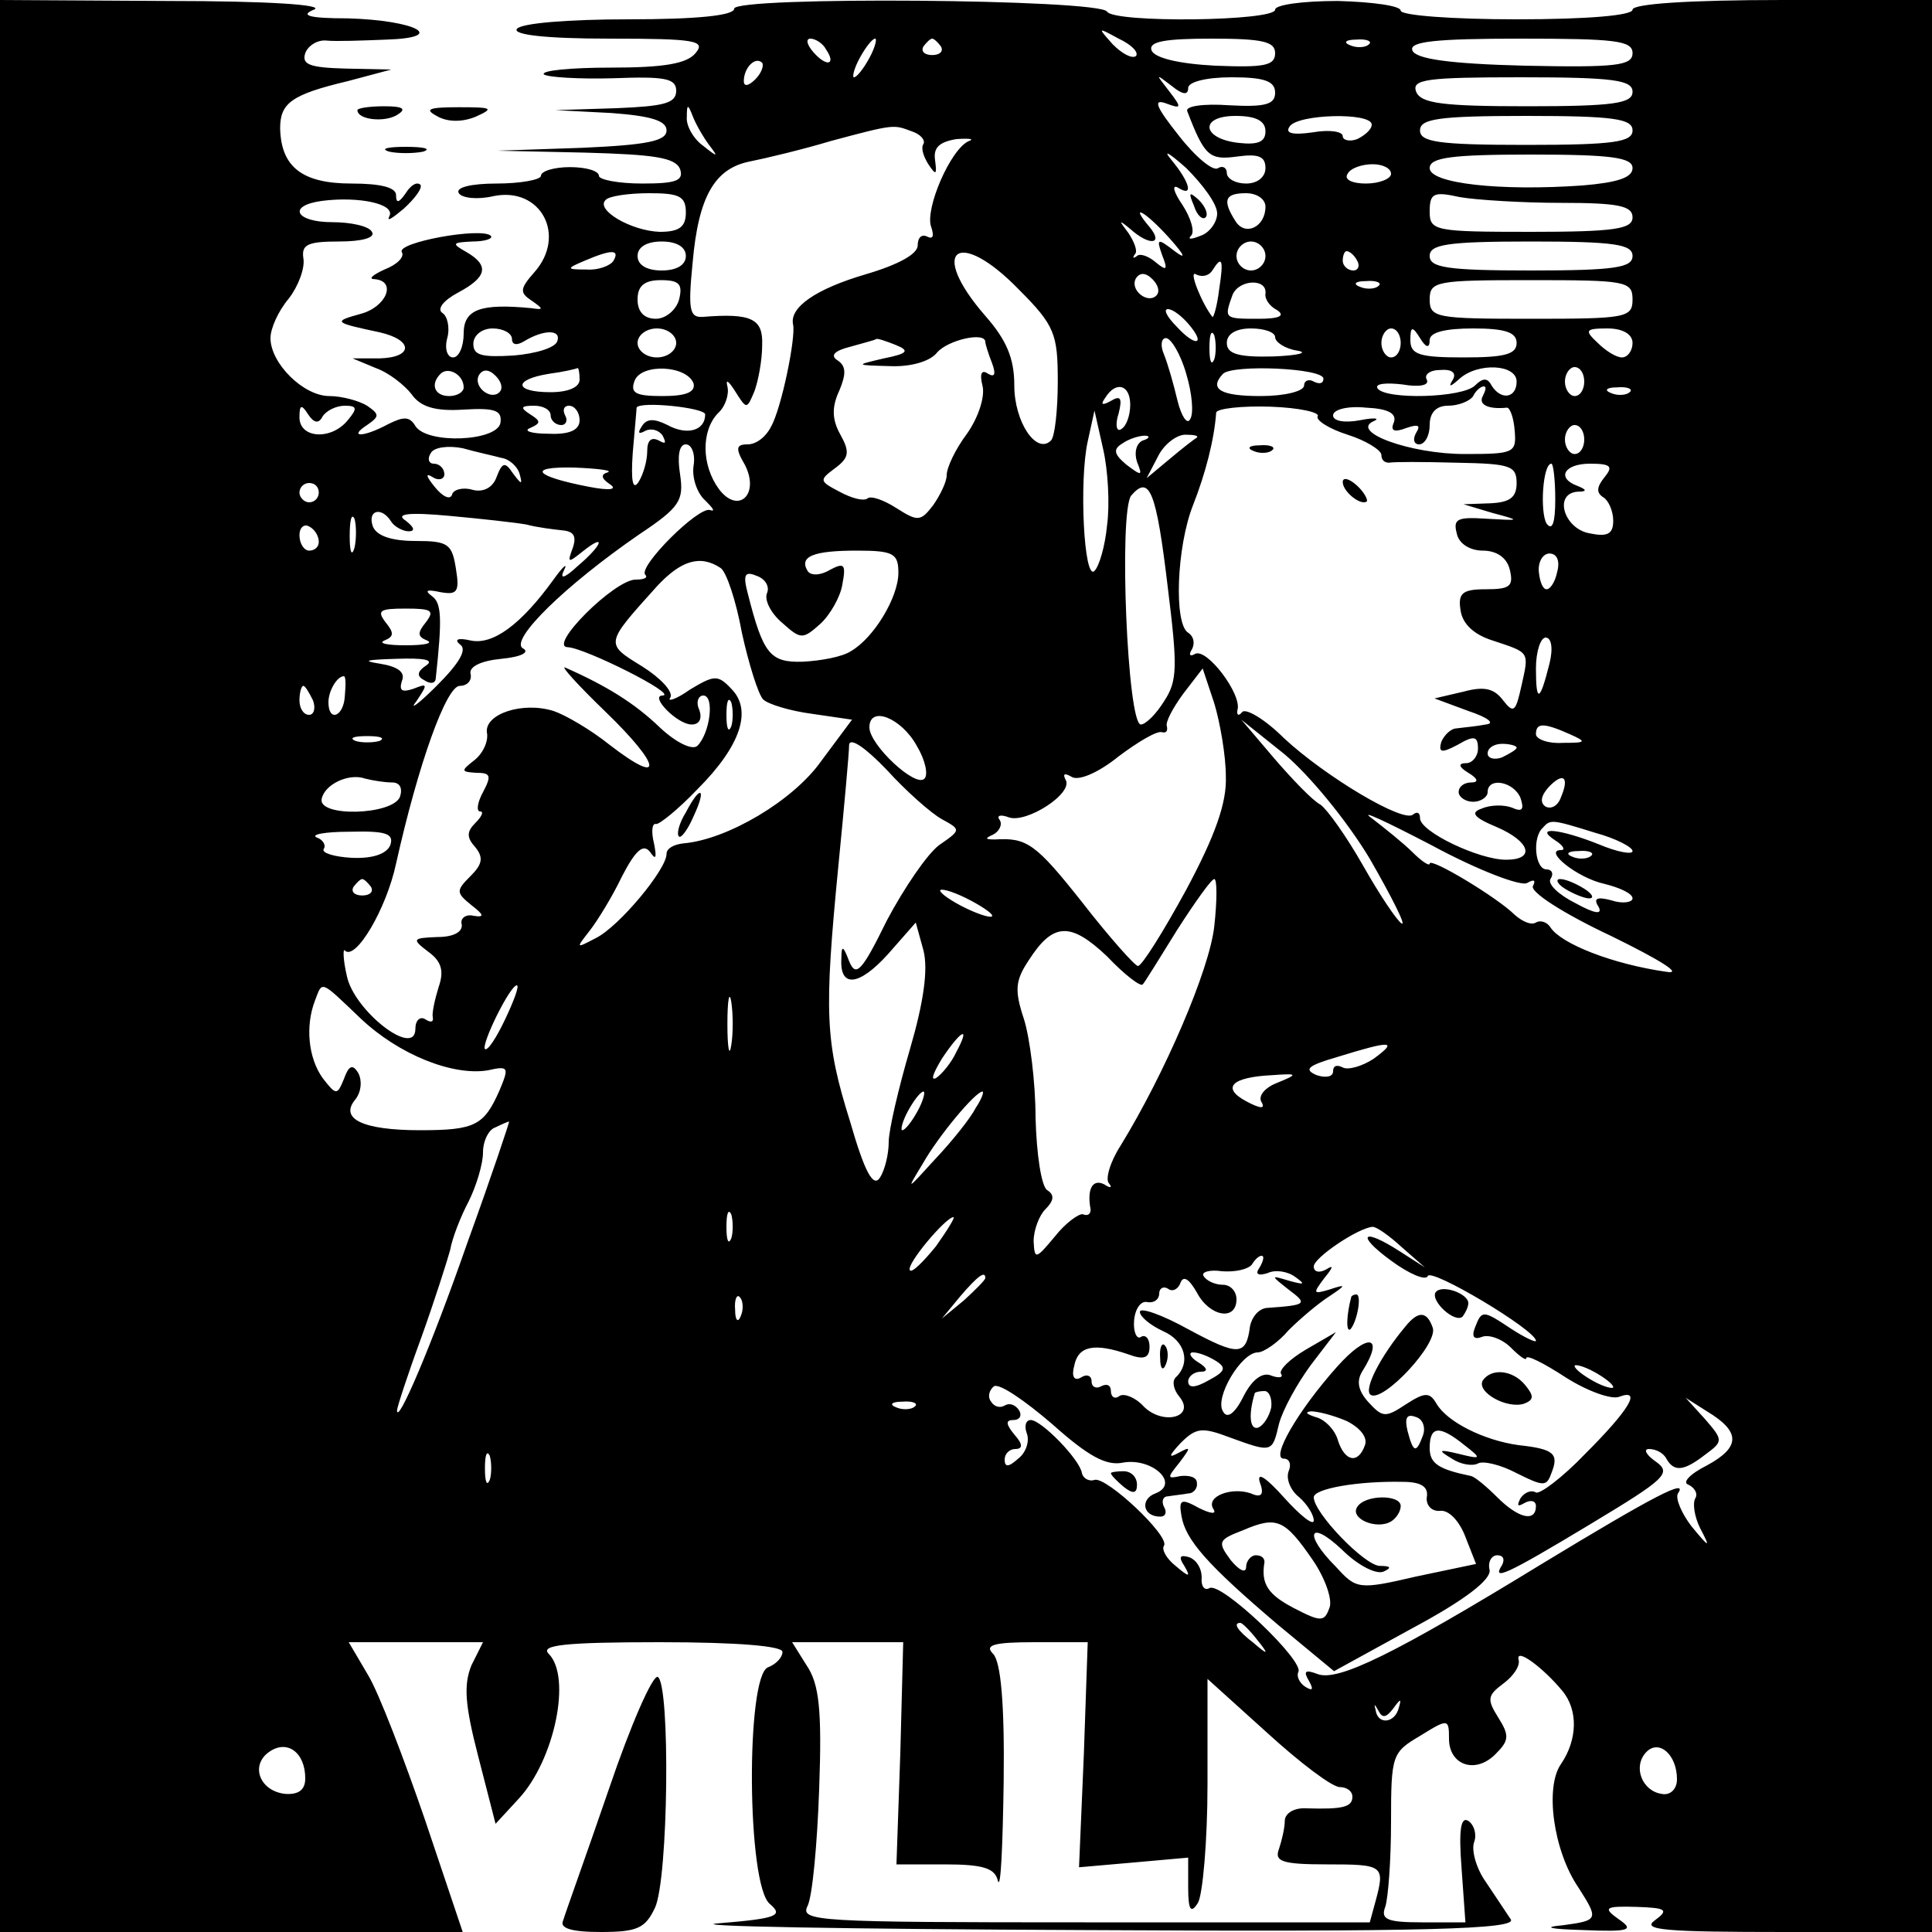 <?xml version="1.0"?>
<svg width="200" height="200" xmlns="http://www.w3.org/2000/svg" xmlns:svg="http://www.w3.org/2000/svg" preserveAspectRatio="xMidYMid meet" version="1.0">

 <g class="layer">
  <title>Layer 1</title>
  <g fill="#000000" id="svg_1" transform="matrix(0.1, 0, 0, -0.1, 0, 0)">
   <path d="m0,-1000l0,-1000l239,0l240,0l-39,116c-22,64 -48,132 -59,150l-20,34l69,0l70,0l-12,-24c-8,-20 -7,-40 7,-94l18,-70l24,26c37,40 55,126 31,150c-9,9 16,12 115,12c81,0 127,-4 127,-10c0,-6 -7,-13 -15,-16c-23,-9 -22,-226 2,-245c14,-12 8,-15 -53,-20c-38,-3 133,-6 379,-7c356,-2 447,1 441,11c-4,6 -16,24 -26,39c-10,14 -15,33 -12,41c3,8 0,18 -6,22c-8,5 -10,-10 -7,-49l4,-56l-45,0c-36,0 -43,3 -38,16c3,9 6,48 6,88c0,69 1,72 30,89c29,18 30,18 30,-3c0,-27 27,-37 48,-16c14,14 15,19 3,38c-12,19 -11,23 5,35c11,8 18,19 16,25c-3,13 26,-9 45,-32c17,-20 16,-51 -1,-76c-17,-24 -8,-90 18,-128c21,-33 21,-34 -16,-39c-22,-2 -14,-4 21,-5c48,-2 53,0 37,11c-17,12 -15,14 18,13c31,-1 34,-3 19,-14c-14,-10 11,-12 135,-12l152,0l0,1000l0,1000l-155,0c-97,0 -155,-4 -155,-10c0,-6 -47,-10 -120,-10c-66,0 -120,4 -120,9c0,5 -29,9 -65,10c-37,0 -65,-4 -65,-9c0,-12 -167,-14 -174,-2c-8,13 -386,16 -386,3c0,-7 -38,-11 -109,-11c-63,0 -112,-4 -116,-10c-4,-6 30,-10 96,-10c89,0 100,-2 89,-15c-9,-11 -33,-15 -88,-15c-41,0 -72,-3 -69,-7c4,-3 36,-5 72,-4c53,2 65,0 65,-13c0,-13 -13,-16 -62,-18l-63,-2l58,-3c41,-3 57,-8 57,-18c0,-11 -20,-15 -87,-18l-88,-3l91,-2c71,-2 93,-5 98,-17c4,-12 -4,-15 -39,-15c-25,0 -45,4 -45,8c0,5 -13,9 -30,9c-16,0 -30,-4 -30,-9c0,-4 -21,-8 -46,-8c-26,0 -43,-4 -39,-10c3,-5 19,-7 36,-3c49,10 76,-41 42,-79c-15,-17 -15,-21 -3,-29c13,-9 13,-10 0,-8c-52,5 -70,-1 -70,-26c0,-14 -5,-25 -11,-25c-6,0 -9,9 -6,20c3,11 0,23 -5,26c-6,4 1,13 16,21c30,16 33,28 9,42c-16,9 -15,10 6,11c13,0 22,3 19,6c-10,9 -98,-7 -92,-17c3,-5 -5,-13 -18,-18c-13,-6 -17,-10 -10,-10c23,-2 12,-29 -15,-36c-29,-8 -27,-9 20,-19c35,-8 35,-26 0,-27l-28,0l24,-10c14,-5 30,-18 37,-27c9,-13 24,-18 54,-16c33,2 40,-1 38,-14c-4,-19 -76,-22 -88,-3c-6,10 -12,10 -28,2c-26,-14 -42,-14 -22,-1c13,9 13,11 0,20c-8,5 -26,10 -39,10c-27,0 -61,34 -61,60c0,10 8,28 19,41c10,13 17,32 15,42c-2,14 5,17 37,17c24,0 38,4 34,10c-3,6 -22,10 -41,10c-38,0 -47,17 -11,22c38,5 77,-3 70,-16c-3,-6 3,-2 15,8c12,11 20,22 17,25c-4,3 -10,-1 -15,-9c-7,-10 -10,-11 -10,-2c0,8 -16,12 -46,12c-51,0 -73,17 -74,57c0,26 11,35 70,49l45,12l-47,1c-37,1 -46,4 -42,16c3,8 13,14 22,13c10,-1 37,0 62,1c64,2 31,20 -40,22c-40,0 -50,3 -35,9c12,5 -47,9 -152,9l-173,1l0,-1000zm1176,942c-4,-3 -14,2 -24,12c-16,18 -16,18 6,6c13,-6 21,-14 18,-18zm-321,7c11,-16 1,-19 -13,-3c-7,8 -8,14 -3,14c5,0 13,-5 16,-11zm45,-9c-6,-11 -13,-20 -16,-20c-2,0 0,9 6,20c6,11 13,20 16,20c2,0 0,-9 -6,-20zm74,12c3,-5 -1,-9 -9,-9c-8,0 -12,4 -9,9c3,4 7,8 9,8c2,0 6,-4 9,-8zm346,-7c0,-13 -11,-15 -62,-13c-38,2 -63,8 -66,16c-3,9 14,12 62,12c53,0 66,-3 66,-15zm97,9c-3,-3 -12,-4 -19,-1c-8,3 -5,6 6,6c11,1 17,-2 13,-5zm273,-9c0,-13 -17,-15 -112,-13c-78,2 -113,7 -116,16c-3,9 24,12 112,12c98,0 116,-2 116,-15zm-908,-27c-7,-7 -12,-8 -12,-2c0,14 12,26 19,19c2,-3 -1,-11 -7,-17zm448,-9c0,6 18,11 45,11c34,0 45,-4 45,-16c0,-12 -10,-15 -47,-13c-28,2 -46,-1 -44,-6c18,-47 23,-51 52,-47c22,3 29,0 29,-12c0,-9 -8,-16 -20,-16c-11,0 -20,5 -20,11c0,5 -4,8 -9,5c-5,-4 -24,12 -41,34c-23,29 -27,38 -13,33c16,-6 17,-5 3,13c-14,18 -14,18 3,5c11,-9 17,-10 17,-2zm460,-4c0,-12 -19,-15 -109,-15c-88,0 -110,3 -115,15c-5,13 11,15 109,15c96,0 115,-3 115,-15zm-956,-55c10,-13 9,-13 -6,-1c-10,7 -18,21 -17,30c0,13 1,14 6,1c3,-8 11,-22 17,-30zm576,14c0,-11 -8,-14 -27,-12c-39,4 -42,28 -4,28c21,0 31,-5 31,-16zm110,7c0,-5 -7,-11 -15,-15c-8,-3 -15,-1 -15,3c0,5 -14,7 -31,4c-21,-3 -29,-1 -24,6c8,13 85,15 85,2zm270,-6c0,-12 -19,-15 -110,-15c-91,0 -110,3 -110,15c0,12 19,15 110,15c91,0 110,-3 110,-15zm-746,-1c9,-3 14,-9 12,-13c-3,-4 0,-13 5,-21c8,-12 9,-11 7,4c-2,13 4,19 22,22c14,1 19,0 13,-2c-19,-8 -46,-71 -39,-89c3,-9 2,-13 -4,-10c-6,3 -10,-1 -10,-9c0,-9 -20,-20 -54,-30c-51,-15 -79,-34 -75,-52c3,-13 -12,-87 -23,-106c-5,-10 -15,-18 -24,-18c-12,0 -13,-4 -3,-21c16,-31 -7,-52 -27,-25c-18,25 -18,60 -1,78c8,7 12,20 10,28c-2,8 1,6 8,-5c12,-19 12,-19 20,0c4,11 8,32 8,48c1,27 -11,33 -61,29c-14,-1 -16,6 -11,56c6,69 23,98 60,105c15,3 53,12 83,21c67,18 65,17 84,10zm316,-85c0,-9 -8,-20 -17,-23c-10,-4 -14,-4 -10,0c4,4 0,18 -9,32c-9,13 -11,21 -5,18c17,-11 13,5 -6,28c-10,12 -3,8 15,-8c17,-17 32,-37 32,-47zm430,47c0,-10 -16,-15 -52,-18c-85,-6 -158,2 -158,18c0,11 23,14 105,14c83,0 105,-3 105,-14zm-250,-6c0,-5 -12,-10 -26,-10c-14,0 -23,4 -19,10c3,6 15,10 26,10c10,0 19,-4 19,-10zm-730,-40c0,-15 -7,-20 -27,-20c-30,1 -67,23 -56,33c3,4 24,7 45,7c31,0 38,-3 38,-20zm600,6c0,-21 -21,-31 -31,-15c-14,22 -11,29 11,29c11,0 20,-6 20,-14zm306,4c59,0 74,-3 74,-15c0,-12 -18,-15 -105,-15c-100,0 -105,1 -105,21c0,19 4,21 31,15c17,-3 65,-6 105,-6zm-405,-37c16,-18 17,-22 5,-13c-18,14 -19,13 -13,-4c6,-15 5,-17 -6,-8c-8,7 -17,10 -20,7c-4,-3 -5,-2 -2,2c3,3 -1,13 -7,22c-10,13 -10,14 2,4c20,-18 35,-16 20,2c-22,26 -4,16 21,-12zm-501,-18c0,-9 -9,-15 -25,-15c-16,0 -25,6 -25,15c0,9 9,15 25,15c16,0 25,-6 25,-15zm600,0c0,-8 -7,-15 -15,-15c-8,0 -15,7 -15,15c0,8 7,15 15,15c8,0 15,-7 15,-15zm380,0c0,-12 -18,-15 -105,-15c-87,0 -105,3 -105,15c0,12 18,15 105,15c87,0 105,-3 105,-15zm-1055,-5c-3,-5 -16,-10 -28,-9c-21,0 -21,1 -2,9c28,12 37,12 30,0zm420,-30c37,-37 40,-46 40,-95c0,-29 -3,-57 -7,-61c-15,-15 -38,19 -38,57c0,28 -8,47 -30,72c-60,69 -28,92 35,27zm350,30c3,-5 1,-10 -4,-10c-6,0 -11,5 -11,10c0,6 2,10 4,10c3,0 8,-4 11,-10zm-143,-30c-2,-17 -6,-30 -7,-28c-11,14 -25,49 -17,44c6,-3 13,-2 17,4c10,16 12,12 7,-20zm-65,-6c-9,-9 -28,6 -21,18c4,6 10,6 17,-1c6,-6 8,-13 4,-17zm-494,-4c-3,-11 -14,-20 -24,-20c-12,0 -19,7 -19,20c0,14 7,20 24,20c19,0 23,-4 19,-20zm607,6c-1,-5 4,-13 12,-17c9,-6 2,-9 -19,-9c-36,0 -36,0 -27,25c7,16 36,17 34,1zm117,8c-3,-3 -12,-4 -19,-1c-8,3 -5,6 6,6c11,1 17,-2 13,-5zm263,-14c0,-19 -7,-20 -105,-20c-98,0 -105,1 -105,20c0,19 7,20 105,20c98,0 105,-1 105,-20zm-460,-25c19,-22 8,-25 -12,-3c-10,10 -14,18 -9,18c5,0 14,-7 21,-15zm-700,-16c0,-6 5,-7 13,-2c20,12 38,12 34,0c-2,-7 -22,-13 -45,-15c-33,-2 -42,0 -42,12c0,9 9,16 20,16c11,0 20,-5 20,-11zm170,-4c0,-8 -9,-15 -20,-15c-11,0 -20,7 -20,15c0,8 9,15 20,15c11,0 20,-7 20,-15zm557,-17c-3,-7 -5,-2 -5,12c0,14 2,19 5,13c2,-7 2,-19 0,-25zm63,23c0,-5 10,-12 23,-14c12,-2 1,-5 -25,-6c-37,-1 -48,3 -48,14c0,9 9,15 25,15c14,0 25,-4 25,-9zm130,-6c0,-8 -4,-15 -10,-15c-5,0 -10,7 -10,15c0,8 5,15 10,15c6,0 10,-7 10,-15zm30,3c0,8 16,12 45,12c33,0 45,-4 45,-15c0,-12 -13,-15 -55,-15c-46,0 -55,3 -55,18c0,14 2,15 10,2c6,-10 10,-11 10,-2zm210,-3c0,-8 -5,-15 -11,-15c-6,0 -17,7 -25,15c-14,13 -13,15 10,15c16,0 26,-6 26,-15zm-763,-2c15,-6 13,-9 -12,-14c-30,-7 -30,-7 6,-8c22,-1 42,5 49,14c11,13 50,22 50,11c0,-2 3,-12 7,-22c4,-11 3,-15 -4,-11c-7,5 -9,0 -6,-12c3,-11 -4,-33 -16,-50c-12,-16 -21,-35 -21,-43c0,-7 -7,-21 -14,-31c-13,-17 -16,-17 -38,-3c-14,9 -27,13 -30,10c-4,-3 -16,0 -29,7c-21,11 -21,12 -5,24c15,11 16,17 6,35c-9,16 -9,29 -1,46c7,17 7,25 -2,31c-8,5 -3,10 13,14c14,4 26,7 27,8c1,1 10,-2 20,-6zm301,-30c6,-20 8,-41 4,-47c-3,-6 -9,3 -13,19c-4,17 -10,38 -14,48c-4,9 -3,17 2,17c5,0 15,-16 21,-37zm-748,-14c0,-5 -7,-9 -15,-9c-15,0 -20,12 -9,23c8,8 24,-1 24,-14zm37,-5c-9,-9 -28,6 -21,18c4,6 10,6 17,-1c6,-6 8,-13 4,-17zm83,13c0,-8 -12,-13 -30,-13c-38,0 -39,13 -2,19c15,2 28,5 30,6c1,0 2,-5 2,-12zm118,-4c2,-9 -8,-13 -32,-13c-28,0 -34,3 -29,16c7,18 54,16 61,-3zm652,5c0,-5 -4,-6 -10,-3c-5,3 -10,1 -10,-4c0,-6 -20,-11 -45,-11c-41,0 -54,7 -39,23c10,10 104,6 104,-5zm134,-1c-5,-8 -3,-8 7,1c19,17 59,15 59,-3c0,-17 -16,-20 -26,-4c-4,8 -9,8 -17,0c-13,-13 -93,-15 -101,-3c-3,5 9,6 26,4c17,-3 28,-1 25,5c-3,5 3,10 14,10c12,1 17,-3 13,-10zm136,-2c0,-8 -4,-15 -10,-15c-5,0 -10,7 -10,15c0,8 5,15 10,15c6,0 10,-7 10,-15zm-470,-24c0,-11 -4,-22 -9,-25c-5,-4 -7,4 -3,16c4,16 2,19 -8,13c-9,-5 -11,-4 -6,3c11,18 26,14 26,-7zm365,9c-5,-9 6,-14 25,-12c3,0 7,-10 8,-24c2,-23 -1,-24 -52,-24c-56,0 -119,23 -94,34c7,3 1,4 -14,1c-16,-3 -28,-1 -28,5c0,6 15,10 34,8c23,-1 32,-6 29,-15c-4,-9 0,-11 13,-6c12,4 15,3 10,-5c-4,-7 -2,-12 3,-12c6,0 11,9 11,20c0,13 7,20 19,20c11,0 23,5 26,10c3,6 8,10 11,10c3,0 2,-4 -1,-10zm152,4c-3,-3 -12,-4 -19,-1c-8,3 -5,6 6,6c11,1 17,-2 13,-5zm-1353,-25c4,6 14,11 23,11c13,0 13,-3 3,-15c-17,-21 -50,-19 -50,3c0,13 2,14 9,3c6,-9 11,-10 15,-2zm236,1c0,-5 5,-10 11,-10c5,0 7,5 4,10c-3,6 -1,10 4,10c6,0 11,-7 11,-15c0,-10 -10,-15 -32,-14c-18,0 -27,3 -19,6c11,5 11,7 0,14c-11,7 -10,9 4,9c9,0 17,-4 17,-10zm160,1c0,-17 -19,-22 -39,-11c-14,7 -22,7 -27,-2c-4,-6 -3,-8 4,-4c6,3 14,1 18,-5c4,-8 3,-9 -4,-5c-8,4 -12,0 -12,-11c0,-10 -4,-24 -9,-32c-6,-9 -8,1 -6,30c2,24 4,45 4,47c3,7 71,0 71,-7zm634,-2c-2,-4 12,-13 31,-19c19,-6 35,-16 35,-21c0,-5 3,-8 8,-8c4,1 35,1 70,0c55,-1 62,-3 62,-21c0,-15 -7,-20 -27,-21l-28,-1l30,-9c30,-8 29,-8 -6,-6c-30,2 -35,0 -31,-15c2,-11 14,-18 27,-18c14,0 25,-7 28,-20c4,-17 0,-20 -25,-20c-24,0 -29,-4 -26,-22c2,-14 14,-25 33,-31c39,-13 38,-11 30,-47c-6,-27 -8,-29 -19,-15c-9,12 -19,15 -41,9l-30,-7l35,-13c21,-7 28,-13 18,-14c-10,-2 -23,-3 -30,-4c-6,0 -13,-7 -16,-14c-3,-11 0,-12 17,-3c17,10 21,9 21,-4c0,-8 -6,-15 -12,-15c-9,0 -8,-4 2,-10c10,-6 11,-10 3,-10c-7,0 -13,-4 -13,-10c0,-5 7,-10 15,-10c8,0 15,5 15,10c0,16 27,11 34,-6c4,-12 2,-15 -9,-10c-8,3 -22,3 -31,-1c-12,-4 -9,-9 15,-19c35,-15 41,-34 10,-34c-28,0 -89,29 -89,43c0,6 -3,7 -7,4c-9,-10 -91,39 -134,79c-19,19 -39,31 -43,27c-4,-5 -6,-3 -5,2c5,16 -32,65 -44,58c-5,-3 -7,-1 -3,5c3,6 2,13 -4,17c-15,9 -12,89 5,132c13,33 22,68 24,96c1,4 26,7 56,6c30,-1 52,-6 49,-10zm-218,-113c-2,-21 -8,-42 -13,-47c-11,-11 -16,94 -7,134l7,32l9,-40c5,-22 7,-57 4,-79zm494,89c0,-8 -4,-15 -10,-15c-5,0 -10,7 -10,15c0,8 5,15 10,15c6,0 10,-7 10,-15zm-457,-1c-7,-3 -9,-13 -6,-22c6,-15 5,-15 -11,-3c-13,11 -14,16 -4,22c7,5 18,8 23,8c6,0 5,-3 -2,-5zm56,3c-2,-1 -15,-11 -28,-22l-24,-20l12,23c6,12 19,22 28,22c9,0 14,-1 12,-3zm-720,-21c8,-1 17,-9 19,-17c3,-11 2,-11 -7,1c-8,12 -11,12 -17,-4c-4,-11 -14,-16 -25,-13c-10,3 -20,0 -21,-5c-2,-6 -10,-2 -18,8c-9,11 -10,15 -2,10c6,-4 12,-2 12,3c0,6 -5,11 -11,11c-5,0 -7,5 -3,11c3,6 18,8 33,5c14,-4 33,-8 40,-10zm199,-8c-2,-13 4,-29 12,-36c8,-8 11,-12 5,-10c-12,4 -75,-59 -67,-67c3,-3 -1,-5 -10,-5c-22,0 -92,-70 -70,-70c18,-1 114,-49 98,-50c-14,0 15,-30 30,-30c8,0 11,6 8,15c-4,8 -1,15 4,15c12,0 7,-39 -6,-52c-5,-5 -22,3 -39,19c-26,25 -55,43 -98,62c-5,2 13,-18 42,-46c58,-56 61,-78 4,-34c-20,16 -46,31 -58,35c-32,10 -71,-3 -69,-22c2,-9 -4,-22 -13,-29c-14,-11 -14,-12 2,-13c15,0 16,-3 7,-20c-6,-11 -7,-20 -3,-20c4,0 2,-5 -5,-12c-9,-9 -9,-15 0,-25c9,-11 7,-18 -5,-30c-15,-15 -15,-17 1,-30c13,-10 14,-13 2,-11c-8,2 -14,-3 -12,-9c1,-8 -9,-13 -25,-13c-26,-1 -27,-2 -10,-15c14,-10 17,-20 11,-37c-4,-13 -7,-27 -6,-31c1,-5 -2,-6 -8,-2c-5,3 -10,-1 -10,-10c0,-31 -64,19 -71,55c-4,17 -4,29 -2,26c11,-11 43,43 53,90c23,103 52,184 66,184c8,0 13,6 11,13c-1,7 11,13 32,15c21,2 30,7 22,11c-13,9 44,65 121,118c42,28 46,35 42,62c-3,19 -1,31 6,31c6,0 10,-10 8,-22zm-89,-7c-7,-2 -7,-6 2,-12c9,-6 0,-7 -21,-3c-57,11 -65,21 -16,20c25,-1 41,-3 35,-5zm981,-28c0,-24 -3,-33 -9,-25c-7,12 -4,62 5,62c2,0 4,-17 4,-37zm51,23c-8,-10 -9,-16 -1,-21c5,-3 10,-14 10,-24c0,-14 -6,-17 -25,-13c-26,5 -37,41 -12,43c10,0 10,2 0,6c-22,8 -14,23 13,23c22,0 24,-3 15,-14zm-1331,-16c0,-5 -4,-10 -10,-10c-5,0 -10,5 -10,10c0,6 5,10 10,10c6,0 10,-4 10,-10zm879,-99c10,-81 10,-96 -4,-117c-8,-13 -19,-24 -24,-24c-14,0 -23,220 -10,237c19,22 26,5 38,-96zm-842,42c-3,-10 -5,-4 -5,12c0,17 2,24 5,18c2,-7 2,-21 0,-30zm38,27c3,-5 12,-10 18,-10c7,0 6,4 -3,11c-11,7 2,9 45,5c33,-3 69,-7 80,-9c11,-3 28,-5 37,-6c12,-1 15,-6 11,-18c-6,-16 -5,-16 10,-4c25,20 21,7 -5,-15c-14,-13 -19,-14 -14,-4c4,8 -1,4 -11,-10c-34,-47 -63,-68 -86,-63c-13,3 -17,1 -11,-4c8,-5 0,-19 -24,-43c-19,-19 -29,-26 -21,-16c12,18 12,19 -3,13c-12,-4 -15,-2 -12,8c4,9 -4,15 -23,18c-19,3 -14,4 17,5c29,1 40,-1 31,-7c-9,-6 -10,-11 -2,-15c6,-4 11,-4 12,1c7,64 6,79 -4,86c-8,6 -5,7 9,4c17,-3 20,0 16,24c-4,26 -8,29 -42,29c-24,0 -40,5 -44,15c-6,17 9,21 19,5zm-75,-21c0,-5 -4,-9 -10,-9c-5,0 -10,7 -10,16c0,8 5,12 10,9c6,-3 10,-10 10,-16zm600,-32c0,-25 -25,-67 -49,-81c-9,-6 -31,-10 -50,-11c-34,-1 -41,8 -57,71c-5,19 -3,23 9,18c9,-3 14,-11 11,-18c-3,-7 4,-21 16,-31c19,-17 21,-17 39,-1c10,9 21,28 23,41c4,21 2,23 -13,15c-10,-6 -20,-6 -23,-1c-9,15 6,21 51,21c38,0 43,-3 43,-23zm682,1c-2,-10 -7,-18 -11,-18c-4,0 -7,8 -8,18c-1,10 4,19 11,19c8,0 11,-8 8,-19zm-866,4c6,-4 16,-34 22,-67c7,-32 17,-64 22,-69c5,-5 28,-12 51,-15l41,-6l-32,-43c-29,-41 -97,-81 -142,-85c-10,-1 -18,-5 -18,-11c0,-16 -49,-75 -73,-87c-21,-11 -21,-11 -7,7c8,10 24,36 34,57c14,27 22,34 29,25c6,-9 7,-6 4,9c-3,12 -2,21 2,20c3,-1 23,15 43,36c45,45 57,82 35,104c-14,15 -18,14 -43,-1c-14,-10 -24,-13 -20,-8c3,6 -10,20 -29,32c-39,24 -39,23 15,83c25,27 45,33 66,19zm-305,-56c-9,-11 -9,-15 1,-19c7,-3 -3,-5 -22,-5c-19,0 -29,2 -22,5c10,4 10,8 1,19c-9,12 -6,14 21,14c27,0 30,-2 21,-14zm1163,-43c-10,-40 -14,-41 -14,-5c0,18 5,32 10,32c6,0 8,-11 4,-27zm-335,-117c1,-27 -11,-61 -41,-117c-24,-44 -46,-79 -50,-79c-3,0 -29,29 -57,65c-49,62 -58,68 -91,66c-10,0 -11,1 -2,5c6,3 10,10 7,15c-4,5 1,6 9,3c18,-7 68,25 59,39c-3,6 -1,7 6,3c7,-5 28,4 49,21c20,15 40,27 45,25c4,-1 6,1 5,6c-2,4 6,19 17,34l20,26l12,-36c6,-20 12,-54 12,-76zm-912,84c-1,-22 -17,-28 -17,-7c0,12 9,27 16,27c2,0 2,-9 1,-20zm-33,-5c3,-8 1,-15 -4,-15c-6,0 -10,7 -10,15c0,8 2,15 4,15c2,0 6,-7 10,-15zm433,-27c-3,-7 -5,-2 -5,12c0,14 2,19 5,13c2,-7 2,-19 0,-25zm192,-20c9,-15 12,-30 8,-34c-9,-10 -57,35 -57,53c0,23 33,10 49,-19zm469,-117c23,-40 38,-70 33,-67c-5,3 -23,30 -40,60c-17,30 -37,58 -44,63c-8,4 -29,26 -48,48l-34,40l45,-36c25,-21 64,-68 88,-108zm207,129c18,-8 17,-9 -7,-9c-16,-1 -28,4 -28,9c0,12 8,12 35,0zm-1232,-7c-7,-2 -19,-2 -25,0c-7,3 -2,5 12,5c14,0 19,-2 13,-5zm582,-81c20,-11 20,-11 -3,-27c-12,-9 -36,-44 -54,-78c-26,-53 -32,-59 -39,-42c-6,16 -8,17 -8,3c-2,-31 18,-29 48,4l29,33l8,-29c5,-20 0,-54 -14,-102c-12,-41 -22,-84 -22,-96c0,-13 -4,-29 -9,-37c-7,-11 -16,6 -31,58c-26,83 -27,112 -12,266c6,61 11,116 11,124c1,8 17,-3 39,-26c20,-22 46,-45 57,-51zm595,74c0,-2 -7,-6 -15,-10c-8,-3 -15,-1 -15,4c0,6 7,10 15,10c8,0 15,-2 15,-4zm-1164,-36c8,0 11,-6 8,-15c-8,-19 -85,-21 -81,-2c3,15 28,27 45,21c8,-2 20,-4 28,-4zm1210,-15c-3,-9 -10,-13 -16,-10c-6,4 -5,11 3,20c15,16 22,11 13,-10zm-35,-89c7,4 9,3 6,-3c-4,-6 32,-29 81,-52c51,-25 75,-40 57,-37c-56,8 -109,29 -120,46c-3,5 -10,8 -15,5c-5,-3 -14,1 -22,8c-18,18 -88,60 -88,53c0,-3 -8,2 -18,12c-9,9 -29,25 -42,35c-14,10 14,-3 62,-28c48,-26 93,-43 99,-39zm70,52c22,-6 39,-15 39,-19c0,-4 -16,-1 -35,7c-40,16 -68,19 -45,4c8,-5 11,-10 6,-10c-19,0 17,-29 45,-35c16,-4 29,-10 29,-15c0,-4 -10,-6 -22,-2c-15,4 -19,2 -13,-7c4,-8 -4,-7 -24,4c-18,9 -29,20 -26,25c4,6 1,10 -4,10c-12,0 -15,33 -4,43c8,9 9,9 54,-5zm-1247,-13c-4,-9 -18,-14 -40,-13c-18,1 -31,5 -29,9c3,4 -1,10 -7,12c-7,3 8,6 34,6c38,1 46,-2 42,-14zm1243,-11c-3,-3 -12,-4 -19,-1c-8,3 -5,6 6,6c11,1 17,-2 13,-5zm-1263,-32c3,-5 -1,-9 -9,-9c-8,0 -12,4 -9,9c3,4 7,8 9,8c2,0 6,-4 9,-8zm873,-41c-5,-45 -51,-152 -97,-227c-11,-17 -16,-35 -12,-39c4,-5 1,-5 -5,-1c-12,6 -18,-5 -14,-26c0,-5 -3,-7 -8,-5c-4,1 -18,-9 -29,-23c-20,-24 -21,-24 -22,-5c0,12 6,27 12,33c9,9 10,15 2,20c-6,4 -11,37 -12,75c0,37 -6,83 -12,102c-10,30 -9,40 5,61c25,39 43,40 81,4c18,-19 35,-32 37,-29c2,2 18,28 36,57c18,28 35,52 38,52c3,0 3,-22 0,-49zm-247,24c14,-8 21,-14 15,-14c-5,0 -21,6 -35,14c-14,8 -20,14 -15,14c6,0 21,-6 35,-14zm-637,-119c40,-38 96,-60 132,-54c22,5 22,3 12,-21c-16,-36 -25,-41 -82,-41c-60,0 -84,12 -67,32c6,8 7,19 3,27c-6,10 -10,8 -15,-6c-7,-17 -8,-17 -22,1c-15,21 -18,54 -8,80c8,21 5,22 47,-18zm150,-1c-9,-19 -18,-33 -21,-31c-4,5 26,66 33,66c3,0 -3,-16 -12,-35zm234,-27c-2,-13 -4,-3 -4,22c0,25 2,35 4,23c2,-13 2,-33 0,-45zm233,-7c-5,-11 -15,-23 -21,-27c-6,-3 -3,5 6,20c20,30 30,35 15,7zm432,-7c-12,-8 -27,-12 -32,-9c-6,3 -10,2 -10,-4c0,-6 -8,-7 -17,-4c-14,6 -9,10 22,19c55,17 63,17 37,-2zm-100,-25c-13,-5 -20,-14 -16,-20c4,-7 -1,-7 -16,1c-26,14 -15,25 27,27c27,2 27,1 5,-8zm-372,-29c-6,-11 -13,-20 -16,-20c-2,0 0,9 6,20c6,11 13,20 16,20c2,0 0,-9 -6,-20zm60,3c-5,-10 -24,-34 -42,-53c-30,-33 -30,-33 -13,-5c17,30 55,75 62,75c2,0 -1,-8 -7,-17zm-526,-139c-38,-109 -73,-190 -73,-174c0,3 11,37 25,75c14,39 27,80 30,91c2,12 11,35 19,50c8,16 15,39 15,51c0,12 6,24 13,26c6,3 13,6 14,6c1,1 -18,-56 -43,-125zm273,4c-3,-7 -5,-2 -5,12c0,14 2,19 5,13c2,-7 2,-19 0,-25zm212,-8c-13,-16 -25,-28 -27,-25c-5,5 37,55 45,55c2,0 -6,-13 -18,-30zm482,-1l24,-21l-25,16c-40,26 -47,18 -10,-9c19,-14 36,-21 38,-16c3,9 112,-56 112,-67c0,-2 -11,3 -25,12c-30,20 -31,20 -38,2c-4,-10 -1,-13 7,-10c7,3 21,-2 30,-11c9,-9 16,-14 16,-11c0,4 18,-5 41,-20c22,-14 47,-23 55,-20c24,9 11,-13 -35,-59c-24,-25 -47,-42 -51,-40c-5,3 -12,0 -16,-6c-4,-8 -3,-9 4,-5c7,4 12,2 12,-3c0,-17 -18,-13 -40,9c-11,11 -23,21 -27,22c-34,7 -43,13 -43,29c0,23 10,24 36,3c18,-14 18,-15 -6,-9c-21,5 -22,4 -7,-5c9,-6 21,-8 27,-5c5,3 23,-1 40,-10c28,-14 31,-14 36,0c8,20 3,25 -34,29c-36,5 -74,24 -85,43c-7,12 -12,12 -32,-1c-21,-14 -24,-13 -38,2c-11,12 -13,22 -7,32c24,38 6,41 -26,5c-41,-46 -69,-95 -55,-95c6,0 8,-6 5,-13c-3,-8 2,-20 11,-27c8,-7 15,-18 15,-24c0,-6 -14,5 -31,24c-18,20 -28,27 -25,16c5,-13 2,-17 -9,-12c-20,7 -47,-3 -39,-16c4,-6 -3,-5 -15,1c-18,10 -21,9 -18,-8c4,-25 27,-51 100,-113l58,-48l82,45c54,29 81,50 79,60c-2,8 2,15 8,15c6,0 8,-4 5,-10c-11,-17 3,-11 91,42c78,47 85,53 68,65c-10,7 -13,13 -7,13c7,0 15,-4 18,-10c8,-14 18,-13 40,4c19,14 19,15 0,37l-20,22l22,-14c35,-21 35,-37 0,-56c-18,-9 -26,-18 -19,-20c6,-3 10,-9 7,-14c-3,-5 -1,-19 5,-31c11,-21 10,-21 -9,2c-10,13 -17,29 -14,34c11,16 -24,-2 -141,-73c-152,-93 -211,-122 -232,-114c-13,5 -15,3 -9,-7c5,-9 4,-11 -4,-6c-6,4 -9,11 -7,15c7,11 -80,94 -92,87c-5,-3 -9,2 -8,11c0,9 -5,18 -13,21c-10,3 -11,0 -5,-9c7,-12 5,-12 -9,0c-9,7 -15,17 -12,21c6,10 -60,72 -72,68c-6,-2 -12,2 -13,7c-2,14 -42,55 -53,55c-5,0 -7,-6 -4,-14c3,-8 -1,-20 -9,-26c-10,-9 -14,-9 -14,-1c0,6 5,11 11,11c8,0 8,5 -1,15c-9,11 -9,15 -1,15c7,0 9,5 6,10c-4,6 -10,8 -15,5c-5,-3 -11,-1 -14,4c-4,5 -2,12 3,16c6,3 32,-15 60,-39c37,-33 56,-44 74,-40c30,5 59,-22 33,-32c-16,-6 -13,-24 5,-24c6,0 7,5 4,10c-3,6 -1,11 4,11c6,1 16,2 21,3c6,0 10,6 9,11c0,6 -8,8 -17,7c-14,-3 -14,-2 -1,14c12,16 12,17 -1,10c-11,-6 -10,-3 2,10c16,16 22,17 51,6c44,-16 44,-16 51,14c4,15 19,42 33,61l26,34l-31,-18c-17,-10 -28,-21 -26,-25c3,-4 -2,-5 -10,-2c-9,4 -20,-4 -29,-22c-9,-18 -17,-23 -21,-15c-9,14 19,61 36,61c6,0 21,10 32,23c12,12 31,28 42,35c18,12 18,13 0,7c-17,-5 -17,-4 -5,12c9,11 10,14 2,9c-7,-4 -13,-3 -13,3c0,9 46,40 61,41c4,0 17,-9 30,-21zm-147,-21c-5,-7 -2,-9 8,-6c8,4 21,2 29,-4c11,-8 9,-8 -6,-4c-20,6 -20,6 -1,-9c20,-15 19,-16 -23,-19c-8,-1 -15,-9 -17,-19c-4,-31 -12,-31 -64,-3c-27,15 -50,23 -50,18c0,-5 11,-14 24,-20c23,-10 29,-33 13,-48c-4,-4 -2,-13 4,-20c17,-21 -17,-30 -37,-10c-8,9 -20,14 -25,11c-5,-4 -9,-1 -9,5c0,6 -4,8 -10,5c-5,-3 -10,-1 -10,5c0,6 -5,8 -11,4c-7,-4 -10,1 -7,12c4,21 21,24 56,12c16,-6 22,-4 22,8c0,8 -4,13 -9,10c-4,-3 -8,5 -7,17c1,12 7,21 14,19c7,-1 12,3 12,9c0,5 4,8 9,5c5,-4 11,0 13,6c3,8 9,4 17,-10c13,-25 41,-30 41,-7c0,8 -6,15 -14,15c-8,0 -17,4 -20,9c-3,4 6,7 19,5c14,-1 27,2 31,7c3,5 7,9 10,9c3,0 2,-5 -2,-12zm-284,-11c0,-2 -10,-12 -22,-23l-23,-19l19,23c18,21 26,27 26,19zm-253,-39c-3,-8 -6,-5 -6,6c-1,11 2,17 5,13c3,-3 4,-12 1,-19zm492,-47c11,-7 9,-11 -8,-20c-14,-8 -21,-8 -21,-1c0,5 6,10 13,10c8,0 7,4 -3,10c-8,5 -10,10 -5,10c6,0 16,-4 24,-9zm411,-27c0,-2 -9,0 -20,6c-11,6 -20,13 -20,16c0,2 9,0 20,-6c11,-6 20,-13 20,-16zm-354,-21c-2,-9 -8,-19 -14,-21c-8,-2 -10,13 -3,36c1,1 5,2 10,2c5,0 8,-8 7,-17zm-369,1c-3,-3 -12,-4 -19,-1c-8,3 -5,6 6,6c11,1 17,-2 13,-5zm447,-15c14,-7 22,-17 19,-25c-7,-20 -21,-17 -28,5c-3,11 -14,22 -23,24c-9,3 -12,5 -5,6c7,0 23,-4 37,-10zm79,-15c-7,-19 -10,-18 -16,5c-3,13 -1,18 9,14c7,-2 10,-11 7,-19zm-966,-46c-3,-7 -5,-2 -5,12c0,14 2,19 5,13c2,-7 2,-19 0,-25zm970,-18c-1,-8 5,-15 14,-14c9,1 20,-11 26,-27l11,-28l-62,-13c-60,-14 -62,-13 -83,10c-34,34 -28,50 6,18c16,-16 35,-26 43,-23c9,4 8,6 -4,6c-16,1 -68,55 -68,71c0,9 46,17 92,16c19,0 27,-5 25,-16zm-118,-65c13,-19 21,-42 17,-50c-5,-14 -9,-14 -36,0c-27,14 -35,25 -31,48c0,4 -3,7 -9,7c-5,0 -10,-6 -10,-12c0,-7 -7,-4 -16,7c-14,19 -13,21 13,31c35,15 43,11 72,-31zm-58,-82c13,-16 12,-17 -3,-4c-17,13 -22,21 -14,21c2,0 10,-8 17,-17zm-369,-118l-4,-115l50,0c40,0 52,-4 55,-17c3,-10 5,36 6,103c1,81 -3,124 -11,132c-9,9 0,12 43,12l55,0l-4,-116l-5,-117l57,5l56,5l0,-31c0,-24 3,-27 10,-16c5,8 10,64 10,123l0,109l62,-56c34,-31 67,-56 75,-56c7,0 13,-4 13,-10c0,-11 -11,-13 -47,-12c-13,1 -23,-5 -23,-13c0,-7 -3,-20 -6,-29c-5,-13 3,-16 50,-16c58,0 60,-1 50,-38l-6,-22l-295,0c-278,0 -295,1 -287,17c5,10 10,64 12,121c3,82 0,109 -13,128l-15,24l57,0l58,0l-3,-115zm510,46c8,11 9,11 6,1c-4,-16 -22,-18 -24,-2c-2,7 -1,6 3,-1c4,-8 8,-7 15,2zm-1126,-72c0,-12 -7,-17 -21,-16c-26,3 -36,29 -17,43c19,14 38,0 38,-27zm1420,-1c0,-10 -7,-17 -16,-15c-20,3 -30,28 -16,43c13,14 32,-2 32,-28z" id="svg_2"/>
   <path d="m1236,-213c3,-10 9,-15 12,-12c3,3 0,11 -7,18c-10,9 -11,8 -5,-6z" id="svg_3"/>
   <path d="m1298,-467c7,-3 16,-2 19,1c4,3 -2,6 -13,5c-11,0 -14,-3 -6,-6z" id="svg_4"/>
   <path d="m1390,-499c0,-10 19,-25 25,-20c1,2 -3,10 -11,17c-8,7 -14,8 -14,3z" id="svg_5"/>
   <path d="m710,-841c-7,-11 -10,-23 -7,-25c2,-2 9,7 15,21c14,30 7,33 -8,4z" id="svg_6"/>
   <path d="m1620,-920c8,-5 20,-10 25,-10c6,0 3,5 -5,10c-8,5 -19,10 -25,10c-5,0 -3,-5 5,-10z" id="svg_7"/>
   <path d="m1486,-1338c-5,-9 20,-32 28,-25c3,4 6,10 6,14c0,10 -28,20 -34,11z" id="svg_8"/>
   <path d="m1399,-1342c-5,-18 -6,-38 -1,-34c7,8 12,36 6,36c-2,0 -4,-1 -5,-2z" id="svg_9"/>
   <path d="m1455,-1373c-26,-31 -44,-66 -36,-71c13,-8 71,54 64,70c-6,17 -15,17 -28,1z" id="svg_10"/>
   <path d="m1535,-1429c-7,-12 25,-30 43,-24c10,4 10,8 1,19c-13,16 -35,18 -44,5z" id="svg_11"/>
   <path d="m1150,-1525c0,-2 6,-8 13,-14c10,-8 14,-7 14,2c0,8 -6,14 -14,14c-7,0 -13,-1 -13,-2z" id="svg_12"/>
   <path d="m1201,-1406c0,-11 3,-14 6,-6c3,7 2,16 -1,19c-3,4 -6,-2 -5,-13z" id="svg_13"/>
   <path d="m1405,-1560c-8,-12 20,-24 35,-15c5,3 10,10 10,16c0,12 -37,12 -45,-1z" id="svg_14"/>
   <path d="m370,-114c0,-10 28,-13 41,-5c10,6 7,9 -13,9c-16,0 -28,-2 -28,-4z" id="svg_15"/>
   <path d="m452,-120c10,-6 25,-7 40,-1c20,9 18,10 -17,10c-31,0 -36,-2 -23,-9z" id="svg_16"/>
   <path d="m403,-157c9,-2 25,-2 35,0c9,3 1,5 -18,5c-19,0 -27,-2 -17,-5z" id="svg_17"/>
   <path d="m630,-1853c-23,-67 -45,-128 -47,-135c-4,-8 8,-12 39,-12c38,0 46,4 56,25c14,30 16,231 3,239c-5,3 -28,-49 -51,-117z" id="svg_18"/>
  </g>
 </g>
</svg>